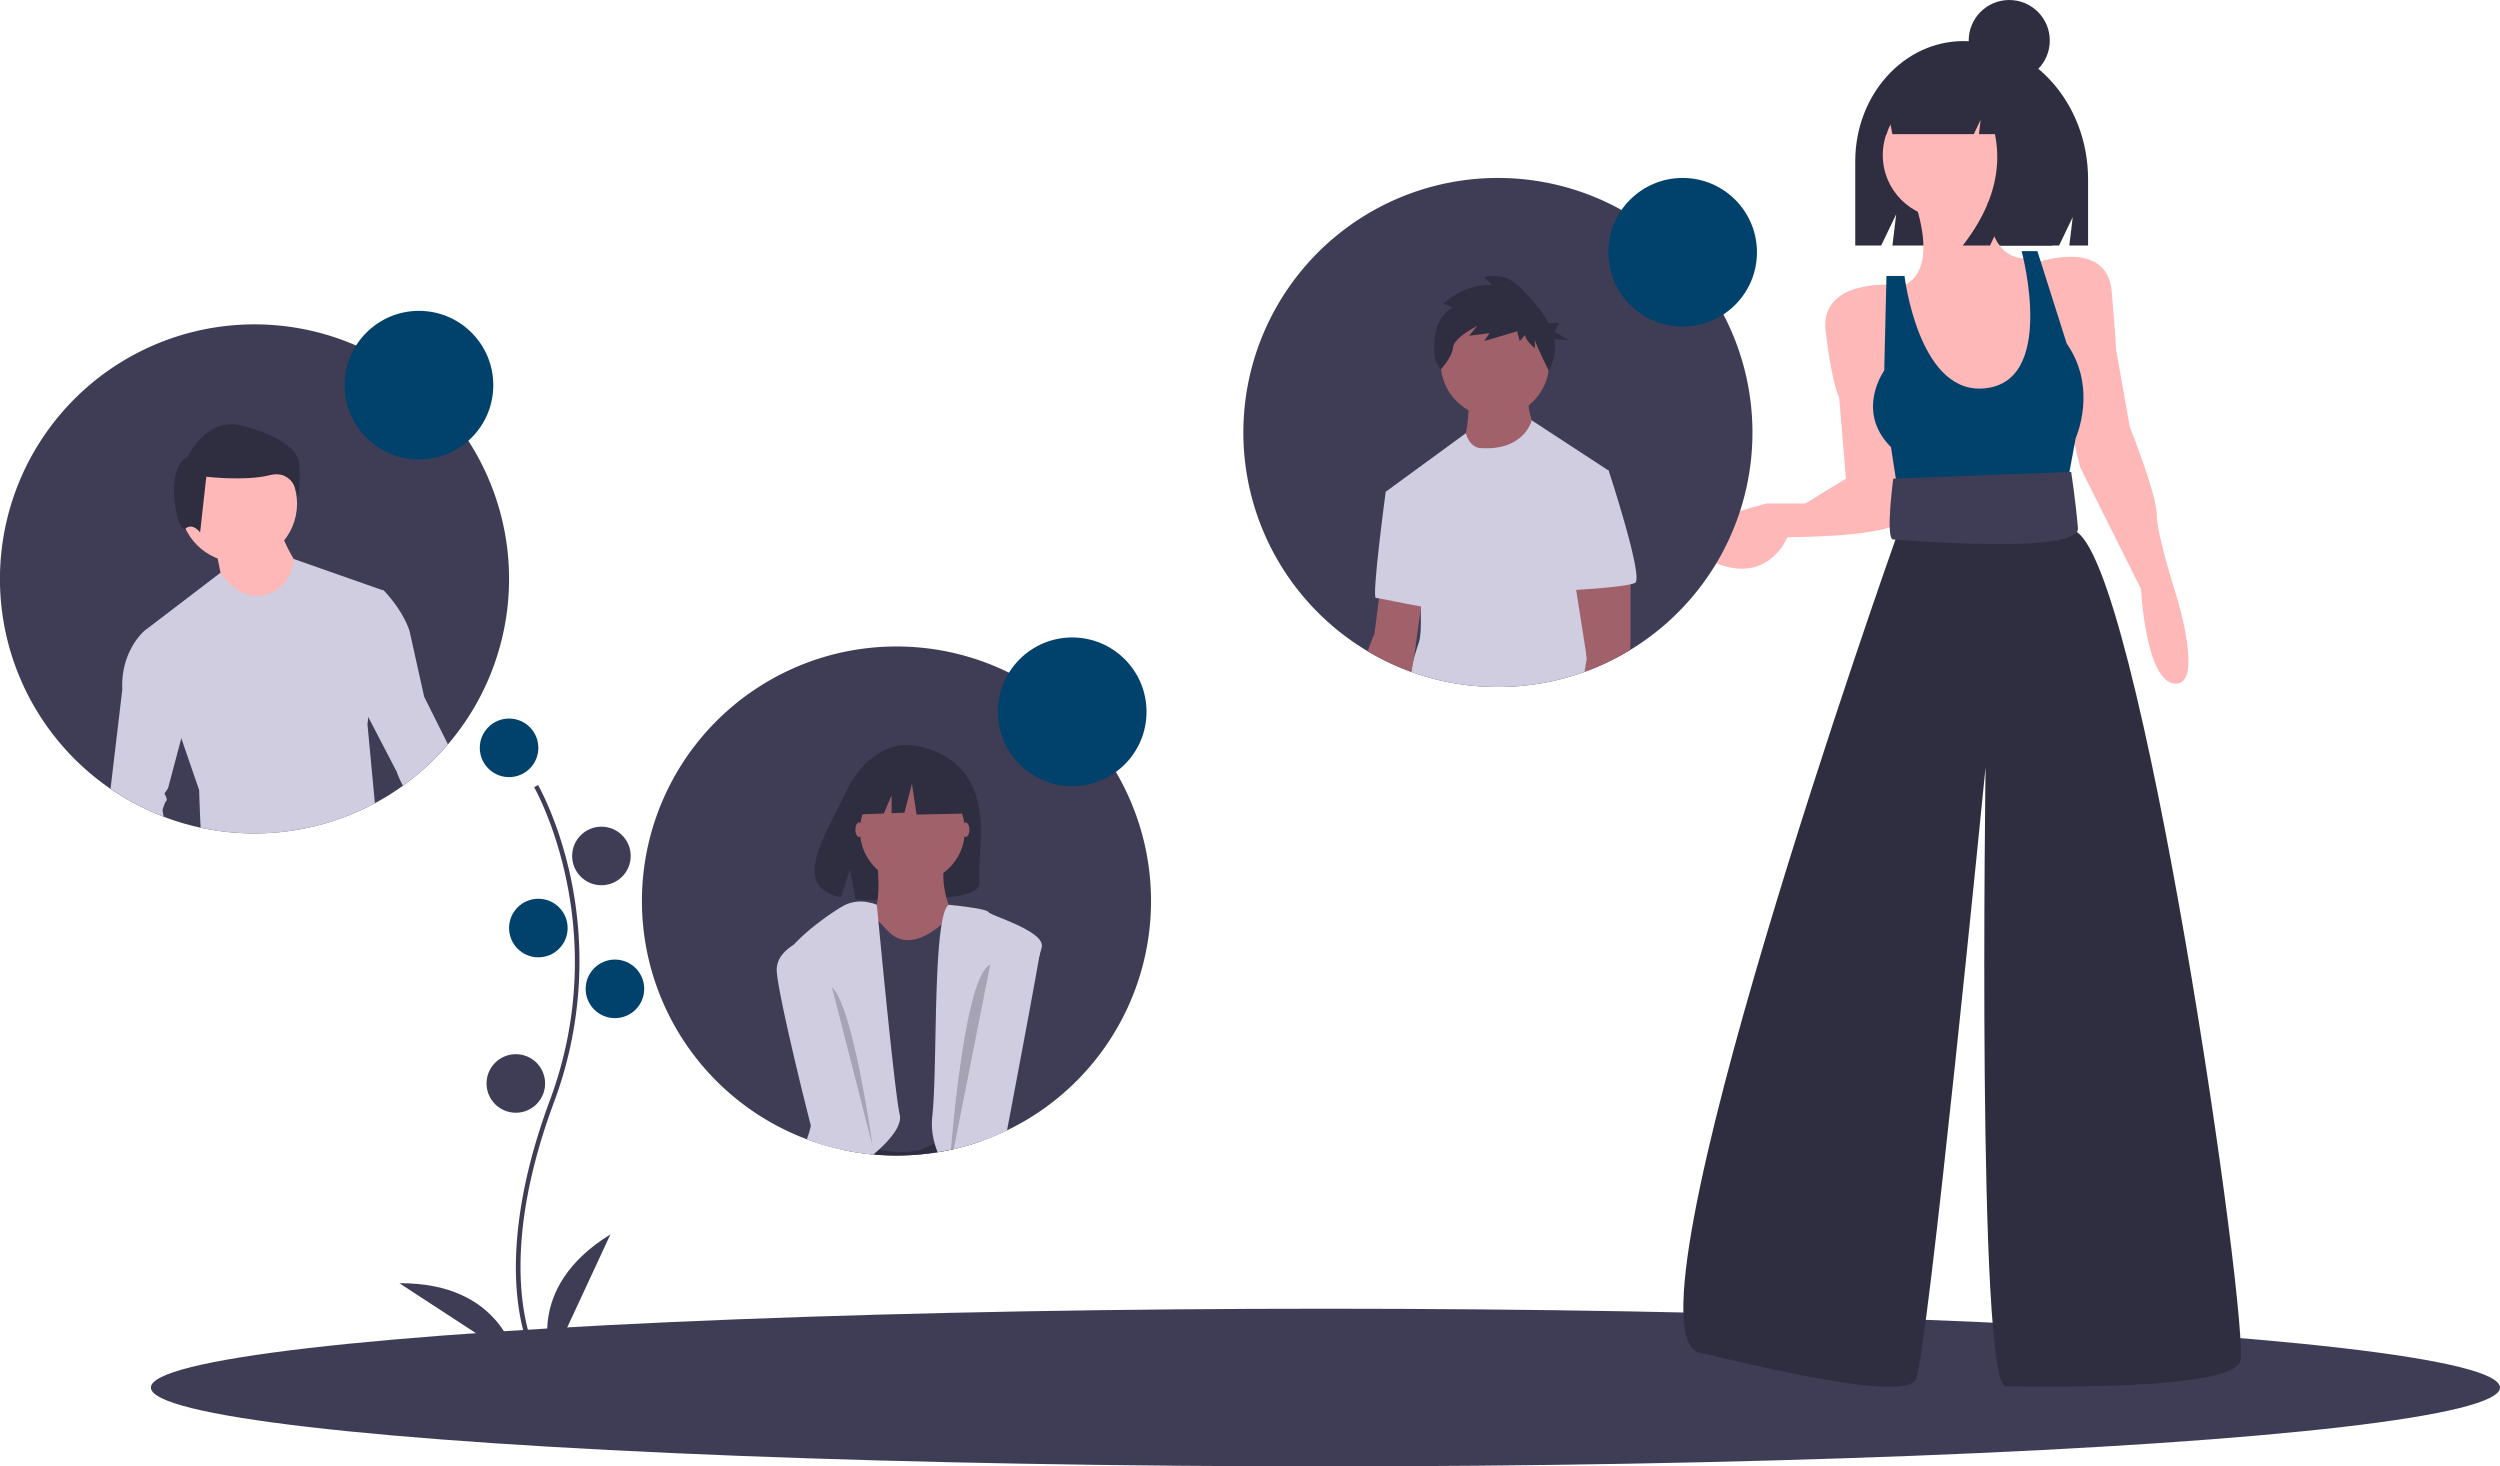 <svg id="a0efb2fe-b3cc-4026-a10e-426d5b99099a" data-name="Layer 1" xmlns="http://www.w3.org/2000/svg" width="1109.871" height="651" viewBox="0 0 1109.871 651"><title>friends_online</title><path d="M916.762,142.738h-0c-26.542,0-48.058,23.878-48.058,53.334v37.424H880.214l6.663-13.866-1.666,13.866H959.192L965.25,220.89l-1.514,12.605h8.329V204.111C972.065,170.215,947.305,142.738,916.762,142.738Z" transform="translate(-45.065 -124.5)" fill="#2f2e41"/><ellipse cx="588.429" cy="616" rx="521.442" ry="35" fill="#3f3d56"/><path d="M282.211,728.021c-.229-.375-5.641-9.41-7.517-28.172-1.721-17.213-.614-46.227,14.433-86.698,28.506-76.671-6.569-138.533-6.928-139.149l1.73-1.004c.091.156,9.142,15.929,14.488,41.044a179.061,179.061,0,0,1-7.416,99.807c-28.457,76.54-7.301,112.773-7.084,113.131Z" transform="translate(-45.065 -124.5)" fill="#3f3d56"/><circle cx="226" cy="332" r="13" fill="#00426c"/><circle cx="267" cy="380" r="13" fill="#3f3d56"/><circle cx="239" cy="412" r="13" fill="#00426c"/><circle cx="273" cy="439" r="13" fill="#00426c"/><circle cx="229" cy="481" r="13" fill="#3f3d56"/><path d="M290.065,728.5s-13-32,26-56Z" transform="translate(-45.065 -124.5)" fill="#3f3d56"/><path d="M274.077,727.92s-5.916-34.029-51.709-33.738Z" transform="translate(-45.065 -124.5)" fill="#3f3d56"/><path d="M893.565,210s15,35-5,42l20,66,34-2,9-22-2-33-3-22s-21,5-19-32Z" transform="translate(-45.065 -124.5)" fill="#ffb8b8"/><path d="M885.565,251s-33-3-30,21,6,29,6,29l3,36-18,11h-17s-52,12-26,25,35-10,35-10,48,0,51-8S885.565,251,885.565,251Z" transform="translate(-45.065 -124.5)" fill="#ffb8b8"/><path d="M949.565,241s31-11,33,13,2,26,2,26l6,34s12,30,12,39,9,37,9,37,12,39-1,38-15-42-15-42l-27-54-8-33Z" transform="translate(-45.065 -124.5)" fill="#ffb8b8"/><path d="M890.565,247h-8l-1,42s-13,18,3,34l4,26,73-3,5-27s10-22-4-42l-13-41h-7s16.213,59.778-18,61C896.565,298,890.565,247,890.565,247Z" transform="translate(-45.065 -124.5)" fill="#00426c"/><path d="M892.565,344l-6,20s-125,352-87,361,91,21,96,12,31-272,31-272-4,275,9,275,99,2,104-11-45-361-74-369l-8-18Z" transform="translate(-45.065 -124.5)" fill="#2f2e41"/><path d="M964.565,334l-79,3s-3.606,27,0,27c1,0,83,7,82-5S964.565,334,964.565,334Z" transform="translate(-45.065 -124.5)" fill="#3f3d56"/><path d="M556.065,524.5a113.011,113.011,0,0,1-63.93,101.82c-.01,0-.01,0-.02.01a110.036,110.036,0,0,1-10.54,4.43c-.57.22-1.15.42-1.74.61-1.2.43-2.42.82-3.65,1.19q-3.795,1.17-7.7,2.07h-.01l-.07.02-.16.03c-.34.08-.69.16-1.04.23q-2.91.645-5.88,1.11a112.114,112.114,0,0,1-18.26,1.48c-3.28,0-6.54-.14-9.75-.42a4.556,4.556,0,0,1-.52-.05,113.435,113.435,0,0,1-25.86-5.43c-1.24-.42-2.48-.86-3.7-1.33a113.009,113.009,0,1,1,152.83-105.77Z" transform="translate(-45.065 -124.5)" fill="#3f3d56"/><path d="M429.639,525.768s26.504-11.549,38.953.651S435.261,534.602,429.639,525.768Z" transform="translate(-45.065 -124.5)" fill="#3f3d56"/><path d="M475.404,470.997c-8.907-15.05-26.528-15.751-26.528-15.751s-17.171-2.196-28.186,20.725c-10.267,21.364-24.437,41.992-2.281,46.993l4.002-12.456,2.478,13.383a86.686,86.686,0,0,0,9.48.162c23.727-.766,46.323.224,45.595-8.29C478.996,504.445,483.974,485.478,475.404,470.997Z" transform="translate(-45.065 -124.5)" fill="#2f2e41"/><path d="M479.835,631.37c.59-.19,1.17-.39,1.74-.61l-.13-.18-1.61-.09-10.42-.56h-.01l-1.75-.09-8.29-.45-18.05-.98-9.67-.52-.49-.03h-.12l-6.81-.37-2.22-.12-2.11,7.74a109.529,109.529,0,0,0,12.9,1.92,4.573,4.573,0,0,0,.52.05c3.21.28,6.47.42,9.75.42a112.118,112.118,0,0,0,18.26-1.48q2.97-.465,5.88-1.11c.35-.07.7-.15,1.04-.23l.16-.03.07-.02h.01q3.9-.9,7.7-2.07Z" transform="translate(-45.065 -124.5)" fill="#2f2e41"/><path d="M434.056,503.681s4.016,26.504-4.016,29.717,16.063,16.866,16.063,16.866h13.654l8.835-18.472s-8.031-14.457-3.213-28.11S434.056,503.681,434.056,503.681Z" transform="translate(-45.065 -124.5)" fill="#a0616a"/><path d="M479.835,631.37V537.41s-1.02-9.65-9.11-7.14a15.238,15.238,0,0,0-2.4,1,27.739,27.739,0,0,0-3.82,2.49c-.46.35-.93.73-1.42,1.14-.04.03-.08.07-.12.1-15.26,12.85-22.48,4.02-24.09,2.41-.59-.58-2.13-2.23-3.86-4.09v-.01c-.75-.8-1.53-1.64-2.27-2.46-2.29-2.47-4.31-4.68-4.31-4.68l-8.03,6.42,1.96,48.68.46,11.48v.01l.15,3.57v.02l1.25,31.14.19,4.7a85.339,85.339,0,0,0,8.27,2.18c.82.17,1.69.34,2.58.5,6.96,1.26,15.72,1.91,21.28-1.08a19.752,19.752,0,0,1,3.52-1.47,24.45,24.45,0,0,1,7.46-1.03c.54.01,1.07.03,1.6.06h.01a36.073,36.073,0,0,1,7.05,1.21Z" transform="translate(-45.065 -124.5)" fill="#3f3d56"/><path d="M441.315,628.41a48.912,48.912,0,0,1-6.05,6.46c-.68.62-1.36,1.22-2.05,1.81-.14.12-.28.23-.42.35a113.435,113.435,0,0,1-25.86-5.43c-1.24-.42-2.48-.86-3.7-1.33a37.334,37.334,0,0,0,1.81-6.03c5.53-25.92-10.55-65.26-11.95-71.57-.51-2.27,1.37-5.42,4.38-8.77,6.57-7.29,18.52-15.53,22.93-17.73a16.553,16.553,0,0,1,10.65-.98h.01a19.215,19.215,0,0,1,3.27.98v.01c.01.15.12,1.29.31,3.24.1,1.07.22,2.37.37,3.89v.01c.27,2.84.61,6.38,1.01,10.42v.01c2.41,24.89,6.77,68.21,8.47,75.58C445.125,622.06,443.725,625.22,441.315,628.41Z" transform="translate(-45.065 -124.5)" fill="#d0cde1"/><path d="M479.835,631.37c.59-.19,1.17-.39,1.74-.61a110.027,110.027,0,0,0,10.54-4.43c-5.14-15.02,10.05-62.77,14.4-77.55v-.02c.51-1.73.87-3.01,1.03-3.72,1.61-7.23-22.89-14.05-23.69-15.66-.62-1.22-10.57-2.45-15.26-2.96-1.45-.16-2.4-.25-2.4-.25-1.24.96-2.19,3.72-2.93,7.73-.07.32-.13.66-.18,1-.53,3.1-.94,6.85-1.27,11.06-1.82,22.96-1.2,59.24-2.86,74.18a30.421,30.421,0,0,0,.41,9.25,29.04,29.04,0,0,0,.7,2.93,34.288,34.288,0,0,0,1.26,3.7q2.97-.465,5.88-1.11c.35-.07.7-.15,1.04-.23l.16-.03.07-.02h.01q3.9-.9,7.7-2.07Z" transform="translate(-45.065 -124.5)" fill="#d0cde1"/><ellipse cx="428.747" cy="368.339" rx="1.606" ry="3.213" fill="#a0616a"/><ellipse cx="381.361" cy="368.339" rx="1.606" ry="3.213" fill="#a0616a"/><path d="M479.835,631.37c.59-.19,1.17-.39,1.74-.61a110.027,110.027,0,0,0,10.54-4.43.037.037,0,0,0,.01.03.06.06,0,0,1,.01-.04c6-31.68,12.36-65.57,14.38-77.54v-.02c.35-2.08.57-3.49.63-4.12.8-8.03-19.28-8.03-19.28-8.03l-3.2,16.17-4.83,24.43-1.66,8.39-8.77,44.33-.28,1.42-.65,3.28h.01q3.9-.9,7.7-2.07Z" transform="translate(-45.065 -124.5)" fill="#d0cde1"/><path d="M432.795,637.03a113.435,113.435,0,0,1-25.86-5.43c-.63-2.43-1.26-4.89-1.89-7.36-7.81-30.65-15.16-63.08-15.16-69.16,0-5.03,3.51-8.66,7.59-11.18a43.088,43.088,0,0,1,12.49-4.88s2.56,10.65,6.24,26.01c1.97,8.2,4.25,17.74,6.62,27.72v.01c2.76,11.58,5.65,23.74,8.33,35.1q.645,2.76,1.28,5.44v.04a.1.1,0,0,1,.01.04q.12.495.24.99c.18.78.36,1.55.53,2.31.04.13.07.26.1.4A4.556,4.556,0,0,1,432.795,637.03Z" transform="translate(-45.065 -124.5)" fill="#d0cde1"/><path d="M414.379,562.713l18.071,70.67S424.017,571.547,414.379,562.713Z" transform="translate(-45.065 -124.5)" opacity="0.2"/><path d="M461.325,636.02l5.88-1.14v.03Q464.295,635.555,461.325,636.02Z" transform="translate(-45.065 -124.5)" opacity="0.2"/><path d="M484.665,552.78l-4.83,24.43-1.66,8.39-8.76,44.33h-.01l-.27,1.42h-.01l-.64,3.28h-.01l-.07.02-.16.03-1.04.2c.09-1.12.2-2.32.32-3.59.04-.47.08-.95.13-1.45,1.88-20.43,5.89-55.72,12.18-70.5C481.315,555.86,482.925,553.52,484.665,552.78Z" transform="translate(-45.065 -124.5)" opacity="0.2"/><circle cx="405.054" cy="368.74" r="23.291" fill="#a0616a"/><polygon points="426.401 345.046 408.992 335.927 384.951 339.657 379.977 361.626 392.359 361.15 395.818 353.079 395.818 361.017 401.531 360.797 404.847 347.947 406.92 361.626 427.23 361.212 426.401 345.046" fill="#2f2e41"/><path d="M271.065,381.5a112.991,112.991,0,0,1-47.1,91.79,111.28,111.28,0,0,1-12.47,7.8,113.297,113.297,0,0,1-77.37,10.86,110.597,110.597,0,0,1-16.42-4.88,113.01,113.01,0,1,1,153.36-105.57Z" transform="translate(-45.065 -124.5)" fill="#3f3d56"/><circle cx="105.873" cy="223.642" r="25.989" fill="#ffb8b8"/><path d="M140.786,368.04s3.249,15.431,3.249,17.055,15.431,8.934,15.431,8.934l13.806-2.436,4.873-14.619s-8.121-12.182-8.121-17.055Z" transform="translate(-45.065 -124.5)" fill="#ffb8b8"/><path d="M158.065,494.5a113.063,113.063,0,0,1-23.94-2.55c-.39-7.95-.65-16.71-.65-16.71l-7.92-22.98-16.44-47.67,33.85-25.84s8.38,13.65,20.56,9.59a16.804,16.804,0,0,0,11.92-15.7l40.06,14.08-6.92,56.15-.39,3.14,3.3,35.08A112.443,112.443,0,0,1,158.065,494.5Z" transform="translate(-45.065 -124.5)" fill="#d0cde1"/><path d="M128.401,327.204s8.251-17.878,24.066-13.752,24.754,10.314,25.442,16.503-.344,15.471-.344,15.471-1.719-12.721-12.721-9.97-28.192.688-28.192.688l-2.75,24.754s-3.094-4.469-6.532-1.719S117.399,332.705,128.401,327.204Z" transform="translate(-45.065 -124.5)" fill="#2f2e41"/><path d="M94.135,474.68l5.23-44.1c-.81-17.06,9.75-25.99,9.75-25.99h12.18l8.93,30.05-4.67,17.62-5.88,22.17-1.63,2.44s1.63,2.43.81,3.25c-.81.81-1.62,4.06-1.62,4.06s.17,1.16.47,2.89A111.979,111.979,0,0,1,94.135,474.68Z" transform="translate(-45.065 -124.5)" fill="#d0cde1"/><path d="M243.935,454.95a112.843,112.843,0,0,1-19.97,18.34,37.727,37.727,0,0,1-2.78-6.17l-12.6-24.25-8.51-16.36,1.62-42.23,13.81,2.44s8.12,8.12,11.37,17.87l6.5,29.23,10.55,21.12Z" transform="translate(-45.065 -124.5)" fill="#d0cde1"/><path d="M823.065,316.5a112.917,112.917,0,0,1-54.27,96.55c-2,1.22-4.04,2.37-6.12,3.47-3.1,1.64-6.29,3.14-9.55,4.47V421c-1.04.43-2.08.84-3.13,1.23-.49.19-.99.38-1.49.56a113.267,113.267,0,0,1-38.44,6.71,113.432,113.432,0,0,1-25.57-2.9,111.727,111.727,0,0,1-12.85-3.8h-.01a112.535,112.535,0,0,1-15.5-6.98q-1.95-1.05-3.84-2.19c-.88-.52-1.74-1.05-2.6-1.59a113.006,113.006,0,1,1,173.37-95.54Z" transform="translate(-45.065 -124.5)" fill="#3f3d56"/><path d="M697.039,300.004s.669,17.392-3.345,21.405,20.067,18.061,20.067,18.061l14.047-22.074s-5.351-9.365-4.013-17.392Z" transform="translate(-45.065 -124.5)" fill="#a0616a"/><circle cx="663.68" cy="161.122" r="24.081" fill="#a0616a"/><path d="M749.555,416.65q.225,2.79.44,5.58c-.49.19-.99.38-1.49.56a113.267,113.267,0,0,1-38.44,6.71,113.432,113.432,0,0,1-25.57-2.9,111.727,111.727,0,0,1-12.85-3.8l-.01.09a.139.139,0,0,1,0-.09,27.264,27.264,0,0,1,1.14-6.01v-.01c.56-2.06,1.32-4.44,2.19-7.07.94-2.81,1-8.95.8-14.72-.02-.44-.03-.89-.05-1.32-.08-1.87-.18-3.66-.28-5.25-.23-3.59-.47-6.14-.47-6.14l-14.72-39.47,35.55-25.96c2.1,6.81,6.6,6.57,6.6,6.57,19.08,1.31,22.59-11.87,22.7-12.3v-.01l34.15,22.34-14.04,34.11s.57,5.78,1.38,14.6c.12,1.3.24,2.67.38,4.1C747.745,394.92,748.695,405.71,749.555,416.65Z" transform="translate(-45.065 -124.5)" fill="#d0cde1"/><path d="M676.635,388.63l-.7,5.08-.17,1.28-2.97,21.7-.02.09v.01l-1.13,6.01-.01.09a.139.139,0,0,1,0-.09,112.535,112.535,0,0,1-15.5-6.98q-1.95-1.05-3.84-2.19a69.566,69.566,0,0,1,2.94-7.6l2.04-15.88.63-4.86,17.53,3.13Z" transform="translate(-45.065 -124.5)" fill="#a0616a"/><path d="M669.948,341.811l-9.699,1.003s-6.355,47.158-4.348,47.158,24.75,5.351,25.419,4.013S669.948,341.811,669.948,341.811Z" transform="translate(-45.065 -124.5)" fill="#d0cde1"/><path d="M690.165,260.938l-4.341-1.579s9.077-9.077,21.705-8.287l-3.552-3.552s8.682-3.157,16.575,5.13c4.149,4.356,8.949,9.477,11.942,15.246h4.649l-1.94,3.881,6.791,3.881-6.97-.697a19.581,19.581,0,0,1-.659,10.05l-1.578,4.341s-6.314-12.628-6.314-14.207v3.946s-4.341-3.552-4.341-5.919l-2.368,2.762-1.184-4.341-14.601,4.341,2.368-3.552-9.077,1.184,3.552-4.341s-10.26,5.13-10.655,9.471-5.525,9.866-5.525,9.866l-2.368-3.946S678.721,266.857,690.165,260.938Z" transform="translate(-45.065 -124.5)" fill="#2f2e41"/><path d="M768.795,413.05c-2,1.22-4.04,2.37-6.12,3.47-3.1,1.64-6.29,3.14-9.55,4.47V421c-1.04.43-2.08.84-3.13,1.23-.49.19-.99.38-1.49.56l1.05-6.14-4.76-30.25-.6-3.79,2.39-.45,22.36-4.23v27.43S769.005,408.33,768.795,413.05Z" transform="translate(-45.065 -124.5)" fill="#a0616a"/><path d="M746.204,331.777l13.044,1.672s15.719,47.827,11.706,49.834-30.101,3.345-30.101,3.345Z" transform="translate(-45.065 -124.5)" fill="#d0cde1"/><circle cx="186" cy="171" r="33" fill="#00426c"/><circle cx="476" cy="316" r="33" fill="#00426c"/><circle cx="747" cy="112" r="33" fill="#00426c"/><circle cx="863.956" cy="68.856" r="28.098" fill="#ffb8b8"/><path d="M930.424,157.429A25.204,25.204,0,0,0,910.538,147.281h-.944c-18.192,0-32.939,16.461-32.939,36.768v0h6.096l.984-7.493,1.443,7.493H921.331l3.029-6.339-.757,6.339h7.112q4.978,24.723-14.306,49.446h12.116l6.058-12.679-1.514,12.679h23.095l4.543-29.161C960.706,182.496,948.017,163.977,930.424,157.429Z" transform="translate(-45.065 -124.5)" fill="#2f2e41"/><circle cx="892" cy="18" r="18" fill="#2f2e41"/></svg>